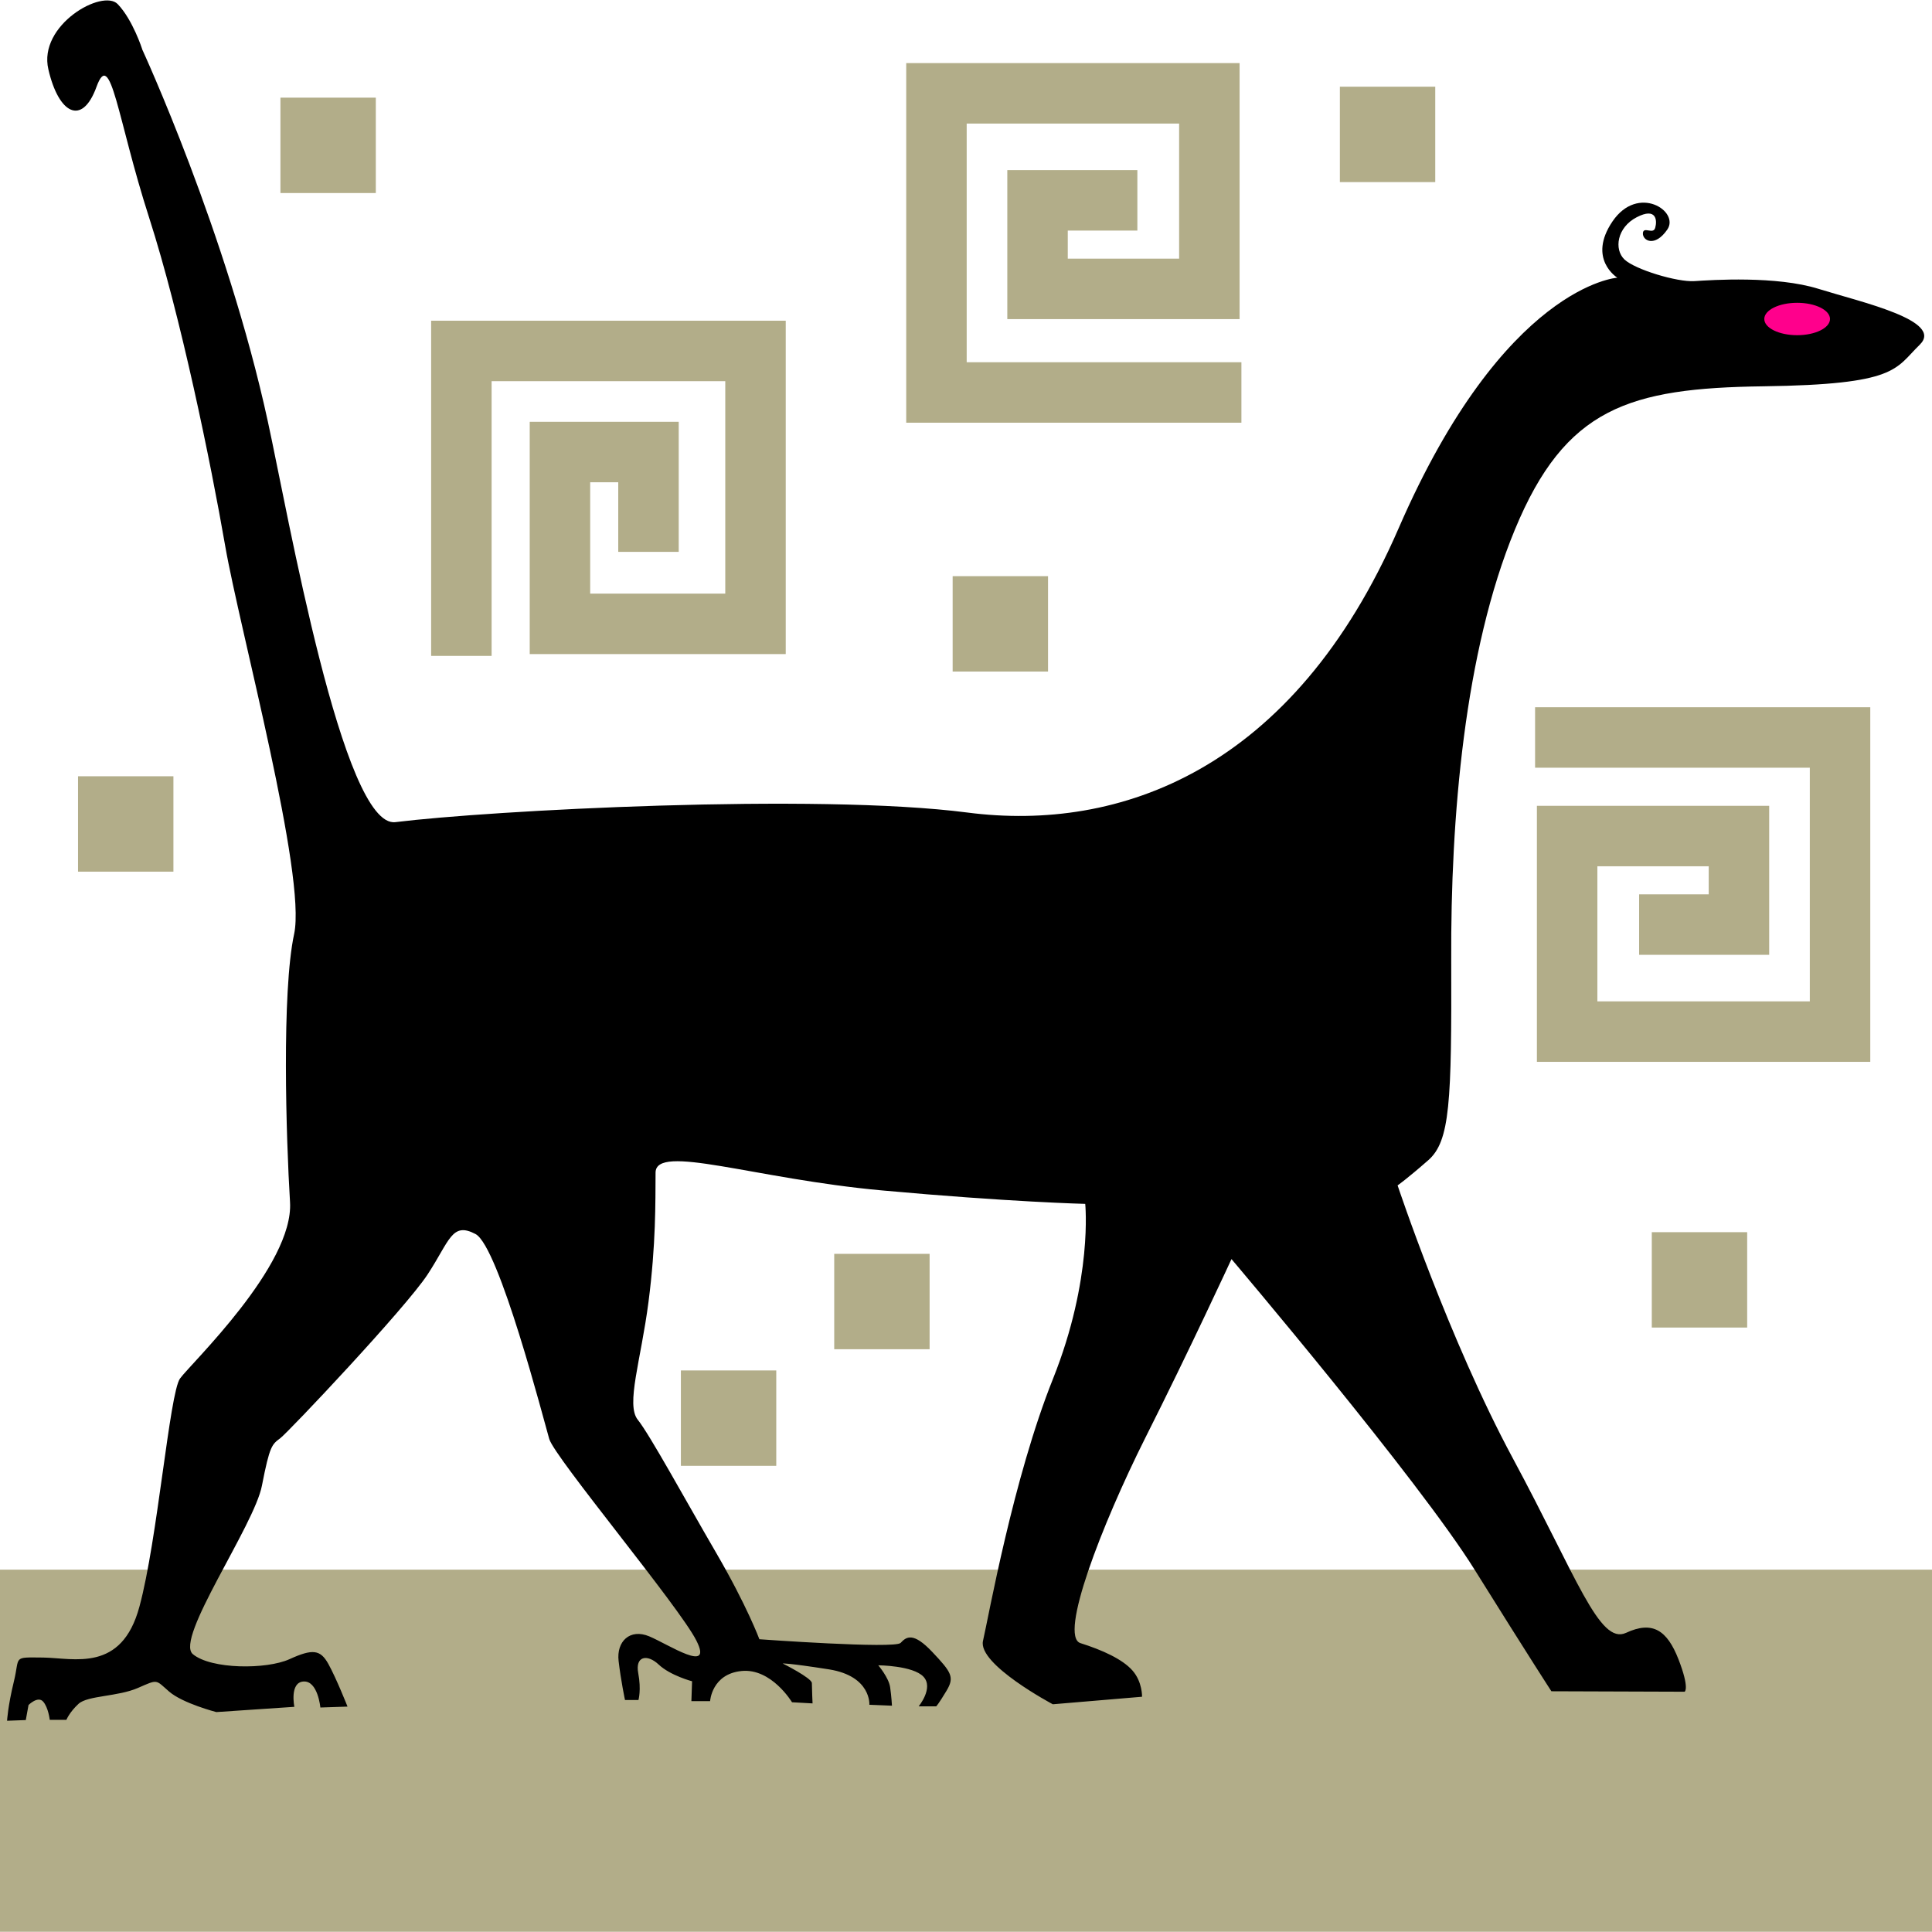 <?xml version="1.0" encoding="UTF-8"?>
<svg width="32" height="32" version="1.1" viewBox="0 0 8.467 8.467" xml:space="preserve" xmlns="http://www.w3.org/2000/svg"><g><rect x="1.1102e-16" y="6.879" width="8.467" height="1.587" fill="#b2ad89"/><path d="m0.623 0.216s0.371 0.803 0.551 1.632c0.088 0.403 0.329 1.784 0.559 1.755 0.411-0.051 1.843-0.128 2.507-0.042 0.664 0.086 1.428-0.182 1.89-1.247 0.463-1.065 0.958-1.097 0.958-1.097s-0.133-0.082-0.021-0.247c0.112-0.164 0.295-0.044 0.24 0.036-0.055 0.08-0.109 0.048-0.107 0.016 0.002-0.032 0.046 0.008 0.054-0.024 0.009-0.031 0.006-0.091-0.081-0.046-0.087 0.045-0.1 0.141-0.054 0.185 0.046 0.044 0.231 0.1 0.307 0.095 0.076-0.005 0.359-0.024 0.544 0.034 0.186 0.058 0.552 0.139 0.443 0.245-0.109 0.106-0.096 0.174-0.685 0.182-0.589 0.008-0.868 0.094-1.089 0.628-0.221 0.534-0.282 1.263-0.279 1.887 0.002 0.624-0.005 0.793-0.101 0.877-0.096 0.084-0.134 0.11-0.134 0.11s0.225 0.676 0.505 1.196c0.28 0.52 0.379 0.819 0.496 0.765 0.116-0.054 0.18-0.012 0.23 0.116 0.05 0.129 0.027 0.142 0.027 0.142l-0.584-0.002s-0.09-0.138-0.336-0.532c-0.245-0.394-1.066-1.362-1.066-1.362s-0.185 0.401-0.378 0.784c-0.192 0.383-0.379 0.869-0.284 0.899 0.095 0.03 0.184 0.07 0.228 0.12 0.044 0.05 0.042 0.115 0.042 0.115l-0.391 0.033s-0.33-0.175-0.306-0.278c0.024-0.103 0.132-0.712 0.307-1.149 0.175-0.438 0.141-0.766 0.141-0.766s-0.332-0.008-0.891-0.059c-0.56-0.051-0.991-0.207-0.992-0.078-8.815e-4 0.13 0.002 0.312-0.031 0.567-0.033 0.255-0.1 0.45-0.047 0.516 0.053 0.066 0.209 0.352 0.344 0.584 0.135 0.232 0.189 0.378 0.189 0.378s0.594 0.043 0.619 0.016c0.025-0.027 0.055-0.049 0.139 0.04 0.084 0.089 0.098 0.11 0.062 0.17-0.036 0.06-0.045 0.068-0.045 0.068l-0.077 1.532e-4s0.067-0.081 0.021-0.13c-0.046-0.049-0.198-0.05-0.198-0.05s0.046 0.054 0.052 0.096c0.006 0.042 0.008 0.081 0.008 0.081l-0.099-0.004s0.009-0.125-0.176-0.155c-0.185-0.029-0.204-0.026-0.204-0.026s0.128 0.064 0.128 0.086 0.003 0.089 0.003 0.089l-0.09-0.005s-0.09-0.15-0.221-0.137c-0.131 0.013-0.138 0.132-0.138 0.132h-0.082l0.003-0.087s-0.095-0.025-0.146-0.073c-0.051-0.048-0.104-0.037-0.09 0.037 0.014 0.074 0.001 0.118 0.001 0.118h-0.059s-0.018-0.085-0.028-0.171c-0.01-0.086 0.05-0.143 0.134-0.108 0.084 0.035 0.282 0.167 0.207 0.019-0.074-0.148-0.621-0.802-0.645-0.884-0.024-0.082-0.22-0.843-0.323-0.898-0.104-0.055-0.113 0.029-0.21 0.177-0.097 0.148-0.61 0.691-0.646 0.718-0.036 0.027-0.046 0.032-0.08 0.207-0.033 0.175-0.383 0.672-0.303 0.739 0.08 0.067 0.323 0.068 0.424 0.022 0.101-0.046 0.135-0.042 0.17 0.021 0.035 0.063 0.084 0.187 0.084 0.187l-0.119 0.004s-0.011-0.118-0.074-0.114c-0.062 0.004-0.04 0.111-0.04 0.111l-0.342 0.023s-0.147-0.038-0.207-0.09c-0.06-0.052-0.047-0.055-0.136-0.016-0.089 0.039-0.221 0.033-0.261 0.07-0.04 0.037-0.053 0.07-0.053 0.07l-0.073 3.5e-6s-0.006-0.054-0.029-0.08c-0.023-0.026-0.064 0.015-0.064 0.015l-0.012 0.066-0.082 0.003s0.003-0.062 0.03-0.173c0.027-0.111-0.008-0.105 0.128-0.104 0.135 0.002 0.344 0.067 0.422-0.223 0.079-0.29 0.132-0.936 0.178-1 0.046-0.064 0.499-0.495 0.482-0.773-0.017-0.279-0.037-0.92 0.018-1.175 0.055-0.255-0.239-1.337-0.302-1.7-0.063-0.364-0.195-1.009-0.334-1.441-0.139-0.432-0.167-0.745-0.23-0.572-0.063 0.174-0.166 0.119-0.211-0.076-0.046-0.195 0.238-0.355 0.304-0.286 0.066 0.069 0.107 0.197 0.107 0.197z"/><ellipse cx="7.876" cy="1.398" rx=".144" ry=".071" fill="#ff008c"/></g><g fill="none" stroke="#b2ad89" stroke-linecap="square" stroke-width=".265"><path d="m2.022 2.742v-1.204h1.289v1.196h-0.857v-0.753h0.388v0.305"/><path d="m6.86 3.232h1.204v1.289h-1.196v-0.857h0.753v0.388h-0.305"/><path d="m5.308 1.72h-1.204v-1.311h1.196v0.857h-0.753v-0.388h0.305"/></g><g fill="#b2ad89"><rect x=".342" y="3.402" width=".418" height=".418"/><rect x="1.229" y=".428" width=".418" height=".418"/><rect x="4.175" y="2.525" width=".418" height=".418"/><rect x="5.872" y=".38" width=".418" height=".418"/><rect x="7.239" y="5.4" width=".418" height=".418"/><rect x="3.656" y="5.495" width=".418" height=".418"/><rect x="2.984" y="6.006" width=".418" height=".418"/></g></svg>
